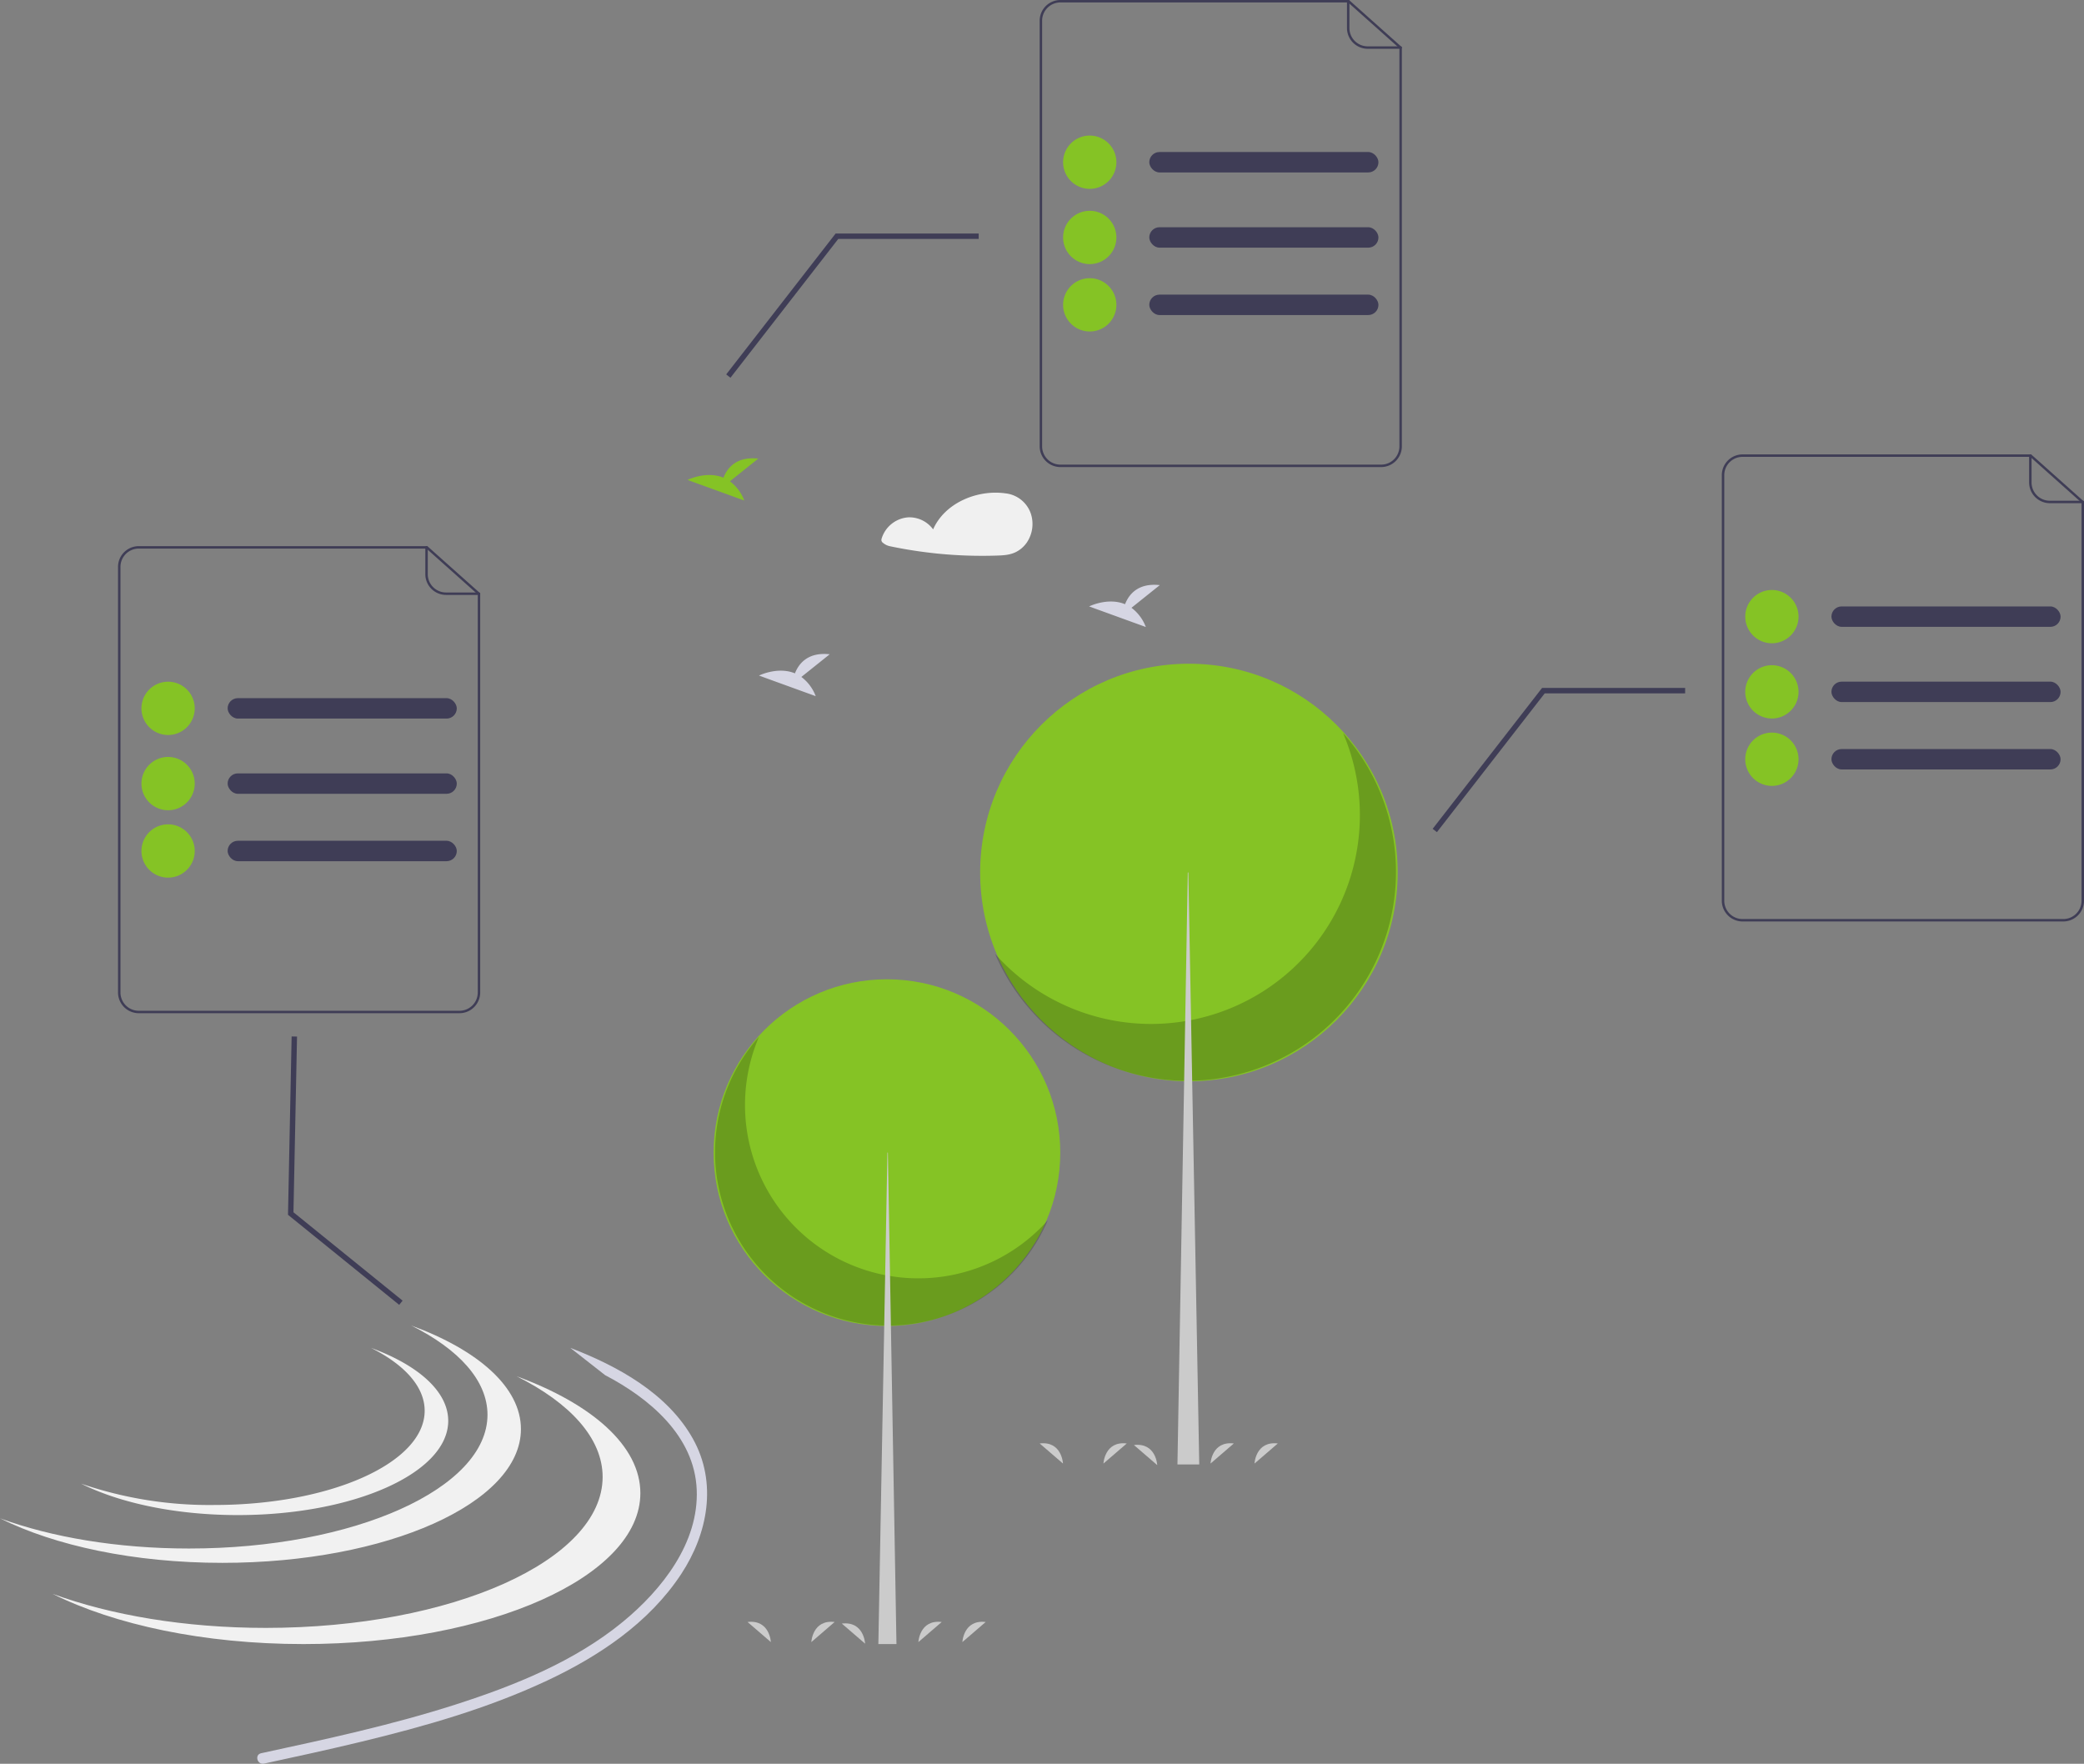 <svg xmlns="http://www.w3.org/2000/svg" width="799.662" height="676.74" viewBox="0 0 799.662 676.74" xmlns:xlink="http://www.w3.org/1999/xlink" role="img" artist="Katerina Limpitsouni" source="https://undraw.co/"><rect x="0" y="0" width="799.662" height="676.74" fill="#808080" stroke="none"/><g transform="translate(-559.888 -145.501)"><path d="M386.105,351.559c18.059,6.932,37.308,17.419,47.062,34.908,9.4,16.859,5.735,36.3-4.5,51.855-12.319,18.716-31.529,31.541-51.5,40.914-22.74,10.673-47.062,17.591-71.416,23.474-12.351,2.984-24.77,5.681-37.189,8.365-2.591.56-3.7-3.42-1.1-3.982,25.045-5.412,50.162-10.841,74.585-18.675,22.6-7.25,45.729-16.536,64.237-31.759,14.973-12.315,29.209-30.3,28.325-50.756-.891-20.618-18.189-35.013-35.144-43.874" transform="translate(392.618 311.111)" fill="#d6d6e3"/><circle cx="66.509" cy="66.509" r="66.509" transform="translate(833.71 521.247)" fill="#85c325"/><path d="M422.519,466.684a66.514,66.514,0,0,0,110.824,70.391,66.515,66.515,0,1,1-110.824-70.391Z" transform="translate(428.592 76.647)" opacity="0.2" style="isolation:isolate"/><path d="M279.185,364.626h.183l3.289,188.564h-6.944Z" transform="translate(621.216 223.128)" fill="#cbcbcb"/><circle cx="80.109" cy="80.109" r="80.109" transform="translate(935.987 400.168)" fill="#85c325"/><path d="M642.729,354.38a80.116,80.116,0,0,1-133.486,84.785A80.116,80.116,0,1,0,642.729,354.38Z" transform="translate(432.518 72.393)" opacity="0.2" style="isolation:isolate"/><path d="M390.469,261.075h-.22L386.287,488.2h8.363Z" transform="translate(625.407 219.203)" fill="#cbcbcb"/><path d="M438.174,333.956l10.877-8.7c-8.45-.932-11.922,3.676-13.343,7.324-6.6-2.741-13.788.851-13.788.851l21.763,7.9A16.468,16.468,0,0,0,438.174,333.956Z" transform="translate(429.209 71.283)" fill="#d6d6e3"/><path d="M411.758,261.629l10.877-8.7c-8.45-.932-11.922,3.676-13.343,7.324-6.6-2.741-13.788.851-13.788.851l21.763,7.9a16.468,16.468,0,0,0-5.509-7.376Z" transform="translate(428.208 68.542)" fill="#85c325"/><path d="M560.216,308.391l10.877-8.7c-8.45-.932-11.922,3.676-13.343,7.324-6.6-2.741-13.788.851-13.788.851l21.763,7.9a16.469,16.469,0,0,0-5.509-7.376Z" transform="translate(433.834 70.314)" fill="#d6d6e3"/><path d="M549.266,624.712s.416-8.721,8.948-7.707" transform="translate(434.034 82.342)" fill="#cbcbcb"/><path d="M605.107,624.712s.416-8.721,8.948-7.707" transform="translate(436.151 82.342)" fill="#cbcbcb"/><path d="M588.848,624.712s.416-8.721,8.948-7.707" transform="translate(435.536 82.342)" fill="#cbcbcb"/><path d="M534.635,624.712s-.416-8.721-8.948-7.707" transform="translate(433.141 82.342)" fill="#cbcbcb"/><path d="M569.476,625.293s-.416-8.721-8.948-7.707" transform="translate(434.461 82.363)" fill="#cbcbcb"/><path d="M441.266,690.712s.416-8.721,8.948-7.707" transform="translate(429.942 84.843)" fill="#cbcbcb"/><path d="M497.107,690.712s.416-8.721,8.948-7.707" transform="translate(432.059 84.843)" fill="#cbcbcb"/><path d="M480.848,690.712s.416-8.721,8.948-7.707" transform="translate(431.442 84.843)" fill="#cbcbcb"/><path d="M426.635,690.712s-.416-8.721-8.948-7.707" transform="translate(429.049 84.843)" fill="#cbcbcb"/><path d="M461.476,691.293s-.416-8.721-8.948-7.707" transform="translate(430.369 84.866)" fill="#cbcbcb"/><path d="M421.519,242.612l-1.639-1.272,41.982-54.056h54.906v2.076h-53.89Z" transform="translate(689.739 222.176)" fill="#3f3d56"/><path d="M1.639,0,43,53.253H96.887v2.076h-54.9l-.311-.4L0,1.272Z" transform="translate(672.589 542.193) rotate(39)" fill="#3f3d56"/><path d="M227.519,98.612,225.88,97.34l41.982-54.056h54.906V45.36h-53.89Z" transform="translate(612.662 191.823)" fill="#3f3d56"/><path d="M478.418,384.982c18.174,9.083,29.238,21.08,29.238,34.238,0,28.346-51.292,51.324-114.564,51.324-27.509,0-52.746-4.347-72.495-11.587,20.976,10.484,51.425,17.086,85.326,17.086,63.271,0,114.564-22.979,114.564-51.324C520.487,408.7,504.093,394.394,478.418,384.982Z" transform="translate(239.291 269.112)" fill="#f1f1f1"/><path d="M511.52,397.381c20.507,10.25,32.992,23.786,32.992,38.634,0,31.985-57.877,57.913-129.272,57.913-31.04,0-59.517-4.905-81.8-13.074,23.669,11.83,58.027,19.279,96.28,19.279,71.394,0,129.272-25.929,129.272-57.913C558.99,424.142,540.491,408,511.52,397.381Z" transform="translate(246.613 276.184)" fill="#f1f1f1"/><path d="M451.63,390.444c12.8,6.4,20.6,14.851,20.6,24.122,0,19.97-36.137,36.159-80.713,36.159a151.606,151.606,0,0,1-51.074-8.163c14.778,7.386,36.23,12.037,60.114,12.037,44.576,0,80.713-16.189,80.713-36.159C481.269,407.152,469.719,397.075,451.63,390.444Z" transform="translate(250.608 272.226)" fill="#f1f1f1"/><path d="M377.748,146.573a11.593,11.593,0,0,0-9.783-8.131c-.051-.007-.1,0-.149,0a1.46,1.46,0,0,0-.2-.046c-10.686-1.381-23.021,3.73-27.475,13.861a11.32,11.32,0,0,0-9.481-4.62,11.546,11.546,0,0,0-10.327,8.324,1.355,1.355,0,0,0,.6,1.482,5.921,5.921,0,0,0,2.441,1.239q2.911.617,5.843,1.13,5.721,1,11.5,1.619a171.023,171.023,0,0,0,23.557.89c2.619-.082,5.145-.168,7.544-1.324a11.226,11.226,0,0,0,4.328-3.777A12.735,12.735,0,0,0,377.748,146.573Z" transform="translate(577.802 196.361)" fill="#f0f0f0"/><g transform="translate(1220.579 319.853)"><g transform="translate(8.986 52.023)"><rect width="87.929" height="7.835" rx="3.918" transform="translate(33.073 6.305)" fill="#3f3d56"/><rect width="87.929" height="7.835" rx="3.918" transform="translate(33.073 35.167)" fill="#3f3d56"/><rect width="87.929" height="7.835" rx="3.918" transform="translate(33.073 61.025)" fill="#3f3d56"/><path d="M717.1,299.081A10.223,10.223,0,1,1,727.323,309.3h0A10.234,10.234,0,0,1,717.1,299.081Z" transform="translate(-717.1 -288.858)" fill="#85c325"/><path d="M717.1,334.354a10.223,10.223,0,1,1,10.223,10.223h0A10.234,10.234,0,0,1,717.1,334.354Z" transform="translate(-717.1 -295.268)" fill="#85c325"/><path d="M717.1,365.954a10.223,10.223,0,1,1,10.223,10.223h0A10.234,10.234,0,0,1,717.1,365.954Z" transform="translate(-717.1 -301.01)" fill="#85c325"/></g><g transform="translate(0)"><path d="M391.079,338.763a7.952,7.952,0,0,0-3.809,6.785v1.17h.936v-1.17a7.031,7.031,0,0,1,5.217-6.785Zm114.893-1.17H395.225a7.964,7.964,0,0,0-7.955,7.955v163.3a7.966,7.966,0,0,0,7.955,7.955H518.288a7.966,7.966,0,0,0,7.955-7.955V355.692ZM525.306,508.85a7.027,7.027,0,0,1-7.019,7.019H395.225a7.027,7.027,0,0,1-7.019-7.019v-163.3a7.031,7.031,0,0,1,5.217-6.785,6.939,6.939,0,0,1,1.8-.234H505.616l19.69,17.58ZM391.079,338.763a7.952,7.952,0,0,0-3.809,6.785v1.17h.936v-1.17a7.031,7.031,0,0,1,5.217-6.785Z" transform="translate(-387.27 -337.593)" fill="#3f3d56"/><path d="M659.859,356.31H647.225a7.964,7.964,0,0,1-7.955-7.954V338.061a.468.468,0,1,1,.936,0v10.294a7.027,7.027,0,0,0,7.019,7.019h12.634a.468.468,0,1,1,0,.936Z" transform="translate(-521.355 -337.593)" fill="#3f3d56"/></g></g><g transform="translate(958.829 145.501)"><g transform="translate(8.986 52.023)"><rect width="87.929" height="7.835" rx="3.918" transform="translate(33.073 6.305)" fill="#3f3d56"/><rect width="87.929" height="7.835" rx="3.918" transform="translate(33.073 35.167)" fill="#3f3d56"/><rect width="87.929" height="7.835" rx="3.918" transform="translate(33.073 61.025)" fill="#3f3d56"/><path d="M717.1,299.081A10.223,10.223,0,1,1,727.323,309.3h0A10.234,10.234,0,0,1,717.1,299.081Z" transform="translate(-717.1 -288.858)" fill="#85c325"/><path d="M717.1,334.354a10.223,10.223,0,1,1,10.223,10.223h0A10.234,10.234,0,0,1,717.1,334.354Z" transform="translate(-717.1 -295.268)" fill="#85c325"/><path d="M717.1,365.954a10.223,10.223,0,1,1,10.223,10.223h0A10.234,10.234,0,0,1,717.1,365.954Z" transform="translate(-717.1 -301.01)" fill="#85c325"/></g><g transform="translate(0)"><path d="M391.079,338.763a7.952,7.952,0,0,0-3.809,6.785v1.17h.936v-1.17a7.031,7.031,0,0,1,5.217-6.785Zm114.893-1.17H395.225a7.964,7.964,0,0,0-7.955,7.955v163.3a7.966,7.966,0,0,0,7.955,7.955H518.288a7.966,7.966,0,0,0,7.955-7.955V355.692ZM525.306,508.85a7.027,7.027,0,0,1-7.019,7.019H395.225a7.027,7.027,0,0,1-7.019-7.019v-163.3a7.031,7.031,0,0,1,5.217-6.785,6.939,6.939,0,0,1,1.8-.234H505.616l19.69,17.58ZM391.079,338.763a7.952,7.952,0,0,0-3.809,6.785v1.17h.936v-1.17a7.031,7.031,0,0,1,5.217-6.785Z" transform="translate(-387.27 -337.593)" fill="#3f3d56"/><path d="M659.859,356.31H647.225a7.964,7.964,0,0,1-7.955-7.954V338.061a.468.468,0,1,1,.936,0v10.294a7.027,7.027,0,0,0,7.019,7.019h12.634a.468.468,0,1,1,0,.936Z" transform="translate(-521.355 -337.593)" fill="#3f3d56"/></g></g><g transform="translate(605.176 355.051)"><g transform="translate(8.986 52.023)"><rect width="87.929" height="7.835" rx="3.918" transform="translate(33.073 6.305)" fill="#3f3d56"/><rect width="87.929" height="7.835" rx="3.918" transform="translate(33.073 35.167)" fill="#3f3d56"/><rect width="87.929" height="7.835" rx="3.918" transform="translate(33.073 61.025)" fill="#3f3d56"/><path d="M717.1,299.081A10.223,10.223,0,1,1,727.323,309.3h0A10.234,10.234,0,0,1,717.1,299.081Z" transform="translate(-717.1 -288.858)" fill="#85c325"/><path d="M717.1,334.354a10.223,10.223,0,1,1,10.223,10.223h0A10.234,10.234,0,0,1,717.1,334.354Z" transform="translate(-717.1 -295.268)" fill="#85c325"/><path d="M717.1,365.954a10.223,10.223,0,1,1,10.223,10.223h0A10.234,10.234,0,0,1,717.1,365.954Z" transform="translate(-717.1 -301.01)" fill="#85c325"/></g><g transform="translate(0)"><path d="M391.079,338.763a7.952,7.952,0,0,0-3.809,6.785v1.17h.936v-1.17a7.031,7.031,0,0,1,5.217-6.785Zm114.893-1.17H395.225a7.964,7.964,0,0,0-7.955,7.955v163.3a7.966,7.966,0,0,0,7.955,7.955H518.288a7.966,7.966,0,0,0,7.955-7.955V355.692ZM525.306,508.85a7.027,7.027,0,0,1-7.019,7.019H395.225a7.027,7.027,0,0,1-7.019-7.019v-163.3a7.031,7.031,0,0,1,5.217-6.785,6.939,6.939,0,0,1,1.8-.234H505.616l19.69,17.58ZM391.079,338.763a7.952,7.952,0,0,0-3.809,6.785v1.17h.936v-1.17a7.031,7.031,0,0,1,5.217-6.785Z" transform="translate(-387.27 -337.593)" fill="#3f3d56"/><path d="M659.859,356.31H647.225a7.964,7.964,0,0,1-7.955-7.954V338.061a.468.468,0,1,1,.936,0v10.294a7.027,7.027,0,0,0,7.019,7.019h12.634a.468.468,0,1,1,0,.936Z" transform="translate(-521.355 -337.593)" fill="#3f3d56"/></g></g></g></svg>